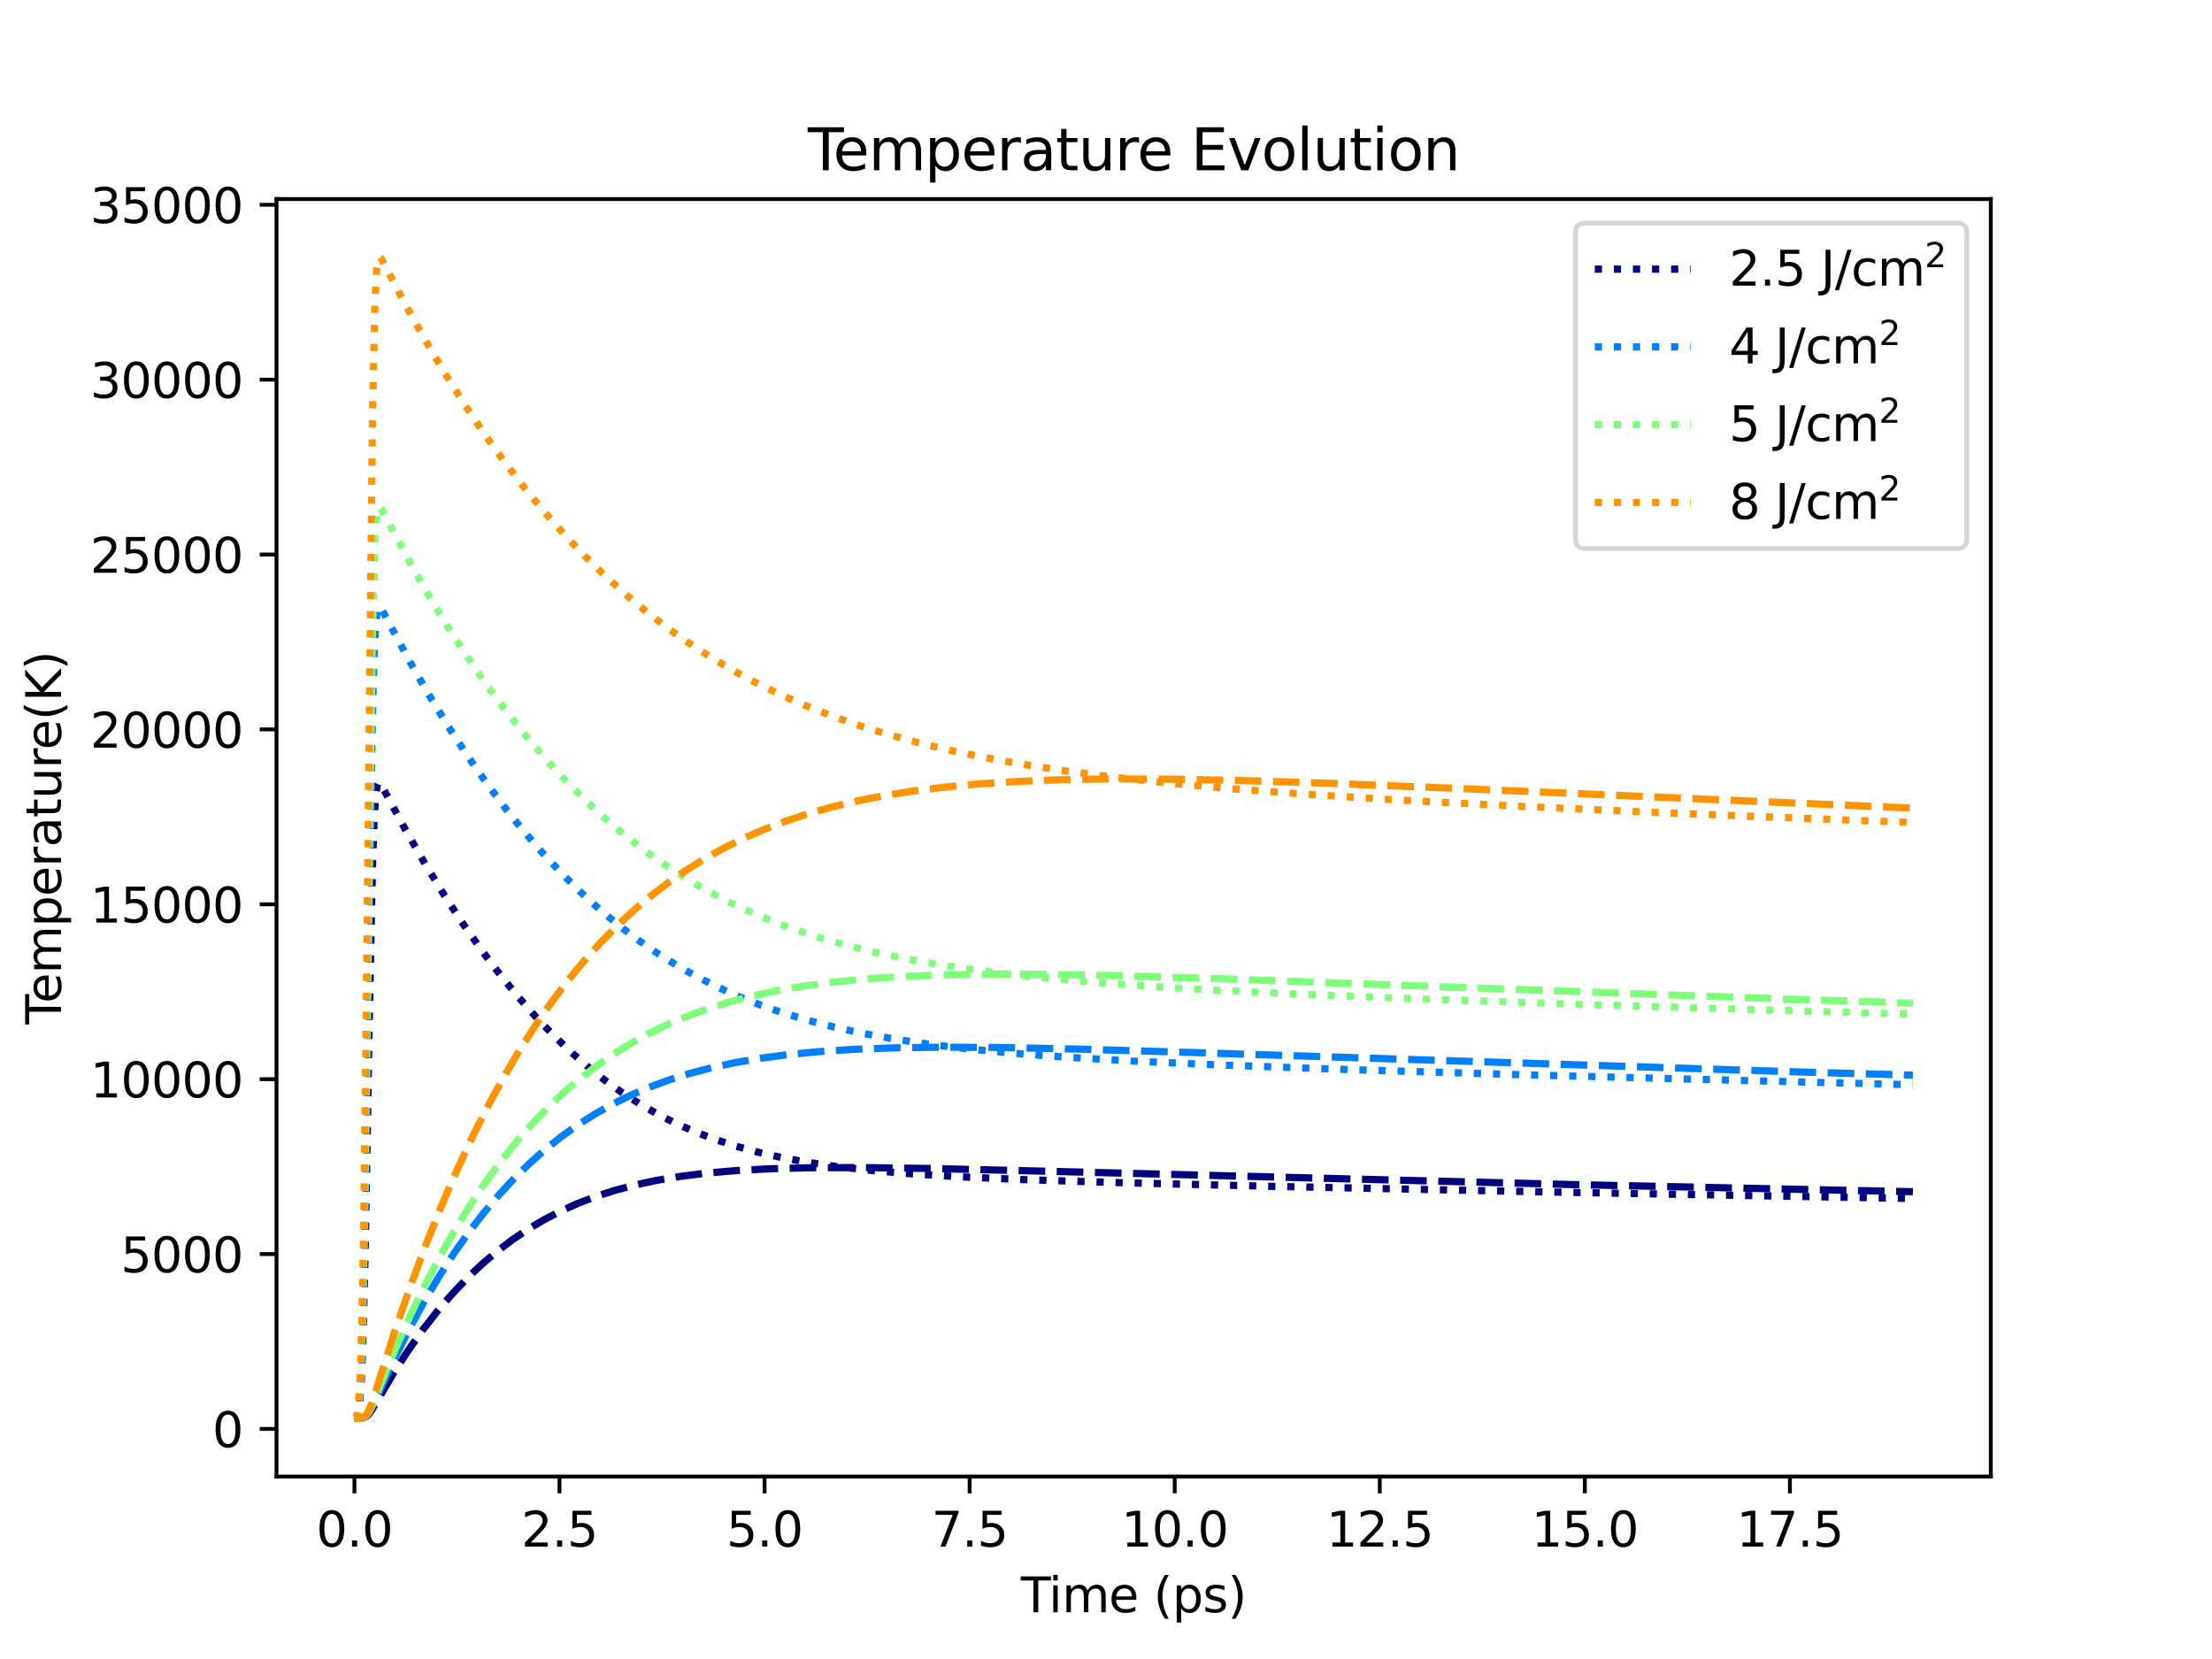 <?xml version="1.0" encoding="utf-8" standalone="no"?>
<!DOCTYPE svg PUBLIC "-//W3C//DTD SVG 1.1//EN"
  "http://www.w3.org/Graphics/SVG/1.1/DTD/svg11.dtd">
<svg xmlns:xlink="http://www.w3.org/1999/xlink" width="460.8pt" height="345.6pt" viewBox="0 0 460.8 345.6" xmlns="http://www.w3.org/2000/svg" version="1.1">
 <defs>
  <style type="text/css">*{stroke-linejoin: round; stroke-linecap: butt}</style>
 </defs>
 <g id="figure_1">
  <g id="patch_1">
   <path d="M 0 345.6 
L 460.8 345.6 
L 460.8 0 
L 0 0 
z
" style="fill: #ffffff"/>
  </g>
  <g id="axes_1">
   <g id="patch_2">
    <path d="M 57.6 307.584 
L 414.72 307.584 
L 414.72 41.472 
L 57.6 41.472 
z
" style="fill: #ffffff"/>
   </g>
   <g id="matplotlib.axis_1">
    <g id="xtick_1">
     <g id="line2d_1">
      <defs>
       <path id="ma8aa48e57b" d="M 0 0 
L 0 3.5 
" style="stroke: #000000; stroke-width: 0.8"/>
      </defs>
      <g>
       <use xlink:href="#ma8aa48e57b" x="73.833" y="307.584" style="stroke: #000000; stroke-width: 0.8"/>
      </g>
     </g>
     <g id="text_1">
      <!-- 0.0 -->
      <g transform="translate(65.881 322.182) scale(0.1 -0.1)">
       <defs>
        <path id="DejaVuSans-30" d="M 2034 4250 
Q 1547 4250 1301 3770 
Q 1056 3291 1056 2328 
Q 1056 1369 1301 889 
Q 1547 409 2034 409 
Q 2525 409 2770 889 
Q 3016 1369 3016 2328 
Q 3016 3291 2770 3770 
Q 2525 4250 2034 4250 
z
M 2034 4750 
Q 2819 4750 3233 4129 
Q 3647 3509 3647 2328 
Q 3647 1150 3233 529 
Q 2819 -91 2034 -91 
Q 1250 -91 836 529 
Q 422 1150 422 2328 
Q 422 3509 836 4129 
Q 1250 4750 2034 4750 
z
" transform="scale(0.016)"/>
        <path id="DejaVuSans-2e" d="M 684 794 
L 1344 794 
L 1344 0 
L 684 0 
L 684 794 
z
" transform="scale(0.016)"/>
       </defs>
       <use xlink:href="#DejaVuSans-30"/>
       <use xlink:href="#DejaVuSans-2e" x="63.623"/>
       <use xlink:href="#DejaVuSans-30" x="95.41"/>
      </g>
     </g>
    </g>
    <g id="xtick_2">
     <g id="line2d_2">
      <g>
       <use xlink:href="#ma8aa48e57b" x="116.553" y="307.584" style="stroke: #000000; stroke-width: 0.8"/>
      </g>
     </g>
     <g id="text_2">
      <!-- 2.5 -->
      <g transform="translate(108.601 322.182) scale(0.1 -0.1)">
       <defs>
        <path id="DejaVuSans-32" d="M 1228 531 
L 3431 531 
L 3431 0 
L 469 0 
L 469 531 
Q 828 903 1448 1529 
Q 2069 2156 2228 2338 
Q 2531 2678 2651 2914 
Q 2772 3150 2772 3378 
Q 2772 3750 2511 3984 
Q 2250 4219 1831 4219 
Q 1534 4219 1204 4116 
Q 875 4013 500 3803 
L 500 4441 
Q 881 4594 1212 4672 
Q 1544 4750 1819 4750 
Q 2544 4750 2975 4387 
Q 3406 4025 3406 3419 
Q 3406 3131 3298 2873 
Q 3191 2616 2906 2266 
Q 2828 2175 2409 1742 
Q 1991 1309 1228 531 
z
" transform="scale(0.016)"/>
        <path id="DejaVuSans-35" d="M 691 4666 
L 3169 4666 
L 3169 4134 
L 1269 4134 
L 1269 2991 
Q 1406 3038 1543 3061 
Q 1681 3084 1819 3084 
Q 2600 3084 3056 2656 
Q 3513 2228 3513 1497 
Q 3513 744 3044 326 
Q 2575 -91 1722 -91 
Q 1428 -91 1123 -41 
Q 819 9 494 109 
L 494 744 
Q 775 591 1075 516 
Q 1375 441 1709 441 
Q 2250 441 2565 725 
Q 2881 1009 2881 1497 
Q 2881 1984 2565 2268 
Q 2250 2553 1709 2553 
Q 1456 2553 1204 2497 
Q 953 2441 691 2322 
L 691 4666 
z
" transform="scale(0.016)"/>
       </defs>
       <use xlink:href="#DejaVuSans-32"/>
       <use xlink:href="#DejaVuSans-2e" x="63.623"/>
       <use xlink:href="#DejaVuSans-35" x="95.41"/>
      </g>
     </g>
    </g>
    <g id="xtick_3">
     <g id="line2d_3">
      <g>
       <use xlink:href="#ma8aa48e57b" x="159.273" y="307.584" style="stroke: #000000; stroke-width: 0.8"/>
      </g>
     </g>
     <g id="text_3">
      <!-- 5.0 -->
      <g transform="translate(151.321 322.182) scale(0.1 -0.1)">
       <use xlink:href="#DejaVuSans-35"/>
       <use xlink:href="#DejaVuSans-2e" x="63.623"/>
       <use xlink:href="#DejaVuSans-30" x="95.41"/>
      </g>
     </g>
    </g>
    <g id="xtick_4">
     <g id="line2d_4">
      <g>
       <use xlink:href="#ma8aa48e57b" x="201.993" y="307.584" style="stroke: #000000; stroke-width: 0.8"/>
      </g>
     </g>
     <g id="text_4">
      <!-- 7.5 -->
      <g transform="translate(194.041 322.182) scale(0.1 -0.1)">
       <defs>
        <path id="DejaVuSans-37" d="M 525 4666 
L 3525 4666 
L 3525 4397 
L 1831 0 
L 1172 0 
L 2766 4134 
L 525 4134 
L 525 4666 
z
" transform="scale(0.016)"/>
       </defs>
       <use xlink:href="#DejaVuSans-37"/>
       <use xlink:href="#DejaVuSans-2e" x="63.623"/>
       <use xlink:href="#DejaVuSans-35" x="95.41"/>
      </g>
     </g>
    </g>
    <g id="xtick_5">
     <g id="line2d_5">
      <g>
       <use xlink:href="#ma8aa48e57b" x="244.713" y="307.584" style="stroke: #000000; stroke-width: 0.8"/>
      </g>
     </g>
     <g id="text_5">
      <!-- 10.0 -->
      <g transform="translate(233.58 322.182) scale(0.1 -0.1)">
       <defs>
        <path id="DejaVuSans-31" d="M 794 531 
L 1825 531 
L 1825 4091 
L 703 3866 
L 703 4441 
L 1819 4666 
L 2450 4666 
L 2450 531 
L 3481 531 
L 3481 0 
L 794 0 
L 794 531 
z
" transform="scale(0.016)"/>
       </defs>
       <use xlink:href="#DejaVuSans-31"/>
       <use xlink:href="#DejaVuSans-30" x="63.623"/>
       <use xlink:href="#DejaVuSans-2e" x="127.246"/>
       <use xlink:href="#DejaVuSans-30" x="159.033"/>
      </g>
     </g>
    </g>
    <g id="xtick_6">
     <g id="line2d_6">
      <g>
       <use xlink:href="#ma8aa48e57b" x="287.432" y="307.584" style="stroke: #000000; stroke-width: 0.8"/>
      </g>
     </g>
     <g id="text_6">
      <!-- 12.5 -->
      <g transform="translate(276.3 322.182) scale(0.1 -0.1)">
       <use xlink:href="#DejaVuSans-31"/>
       <use xlink:href="#DejaVuSans-32" x="63.623"/>
       <use xlink:href="#DejaVuSans-2e" x="127.246"/>
       <use xlink:href="#DejaVuSans-35" x="159.033"/>
      </g>
     </g>
    </g>
    <g id="xtick_7">
     <g id="line2d_7">
      <g>
       <use xlink:href="#ma8aa48e57b" x="330.152" y="307.584" style="stroke: #000000; stroke-width: 0.8"/>
      </g>
     </g>
     <g id="text_7">
      <!-- 15.0 -->
      <g transform="translate(319.02 322.182) scale(0.1 -0.1)">
       <use xlink:href="#DejaVuSans-31"/>
       <use xlink:href="#DejaVuSans-35" x="63.623"/>
       <use xlink:href="#DejaVuSans-2e" x="127.246"/>
       <use xlink:href="#DejaVuSans-30" x="159.033"/>
      </g>
     </g>
    </g>
    <g id="xtick_8">
     <g id="line2d_8">
      <g>
       <use xlink:href="#ma8aa48e57b" x="372.872" y="307.584" style="stroke: #000000; stroke-width: 0.8"/>
      </g>
     </g>
     <g id="text_8">
      <!-- 17.5 -->
      <g transform="translate(361.74 322.182) scale(0.1 -0.1)">
       <use xlink:href="#DejaVuSans-31"/>
       <use xlink:href="#DejaVuSans-37" x="63.623"/>
       <use xlink:href="#DejaVuSans-2e" x="127.246"/>
       <use xlink:href="#DejaVuSans-35" x="159.033"/>
      </g>
     </g>
    </g>
    <g id="text_9">
     <!-- Time (ps) -->
     <g transform="translate(212.657 335.861) scale(0.1 -0.1)">
      <defs>
       <path id="DejaVuSans-54" d="M -19 4666 
L 3928 4666 
L 3928 4134 
L 2272 4134 
L 2272 0 
L 1638 0 
L 1638 4134 
L -19 4134 
L -19 4666 
z
" transform="scale(0.016)"/>
       <path id="DejaVuSans-69" d="M 603 3500 
L 1178 3500 
L 1178 0 
L 603 0 
L 603 3500 
z
M 603 4863 
L 1178 4863 
L 1178 4134 
L 603 4134 
L 603 4863 
z
" transform="scale(0.016)"/>
       <path id="DejaVuSans-6d" d="M 3328 2828 
Q 3544 3216 3844 3400 
Q 4144 3584 4550 3584 
Q 5097 3584 5394 3201 
Q 5691 2819 5691 2113 
L 5691 0 
L 5113 0 
L 5113 2094 
Q 5113 2597 4934 2840 
Q 4756 3084 4391 3084 
Q 3944 3084 3684 2787 
Q 3425 2491 3425 1978 
L 3425 0 
L 2847 0 
L 2847 2094 
Q 2847 2600 2669 2842 
Q 2491 3084 2119 3084 
Q 1678 3084 1418 2786 
Q 1159 2488 1159 1978 
L 1159 0 
L 581 0 
L 581 3500 
L 1159 3500 
L 1159 2956 
Q 1356 3278 1631 3431 
Q 1906 3584 2284 3584 
Q 2666 3584 2933 3390 
Q 3200 3197 3328 2828 
z
" transform="scale(0.016)"/>
       <path id="DejaVuSans-65" d="M 3597 1894 
L 3597 1613 
L 953 1613 
Q 991 1019 1311 708 
Q 1631 397 2203 397 
Q 2534 397 2845 478 
Q 3156 559 3463 722 
L 3463 178 
Q 3153 47 2828 -22 
Q 2503 -91 2169 -91 
Q 1331 -91 842 396 
Q 353 884 353 1716 
Q 353 2575 817 3079 
Q 1281 3584 2069 3584 
Q 2775 3584 3186 3129 
Q 3597 2675 3597 1894 
z
M 3022 2063 
Q 3016 2534 2758 2815 
Q 2500 3097 2075 3097 
Q 1594 3097 1305 2825 
Q 1016 2553 972 2059 
L 3022 2063 
z
" transform="scale(0.016)"/>
       <path id="DejaVuSans-20" transform="scale(0.016)"/>
       <path id="DejaVuSans-28" d="M 1984 4856 
Q 1566 4138 1362 3434 
Q 1159 2731 1159 2009 
Q 1159 1288 1364 580 
Q 1569 -128 1984 -844 
L 1484 -844 
Q 1016 -109 783 600 
Q 550 1309 550 2009 
Q 550 2706 781 3412 
Q 1013 4119 1484 4856 
L 1984 4856 
z
" transform="scale(0.016)"/>
       <path id="DejaVuSans-70" d="M 1159 525 
L 1159 -1331 
L 581 -1331 
L 581 3500 
L 1159 3500 
L 1159 2969 
Q 1341 3281 1617 3432 
Q 1894 3584 2278 3584 
Q 2916 3584 3314 3078 
Q 3713 2572 3713 1747 
Q 3713 922 3314 415 
Q 2916 -91 2278 -91 
Q 1894 -91 1617 61 
Q 1341 213 1159 525 
z
M 3116 1747 
Q 3116 2381 2855 2742 
Q 2594 3103 2138 3103 
Q 1681 3103 1420 2742 
Q 1159 2381 1159 1747 
Q 1159 1113 1420 752 
Q 1681 391 2138 391 
Q 2594 391 2855 752 
Q 3116 1113 3116 1747 
z
" transform="scale(0.016)"/>
       <path id="DejaVuSans-73" d="M 2834 3397 
L 2834 2853 
Q 2591 2978 2328 3040 
Q 2066 3103 1784 3103 
Q 1356 3103 1142 2972 
Q 928 2841 928 2578 
Q 928 2378 1081 2264 
Q 1234 2150 1697 2047 
L 1894 2003 
Q 2506 1872 2764 1633 
Q 3022 1394 3022 966 
Q 3022 478 2636 193 
Q 2250 -91 1575 -91 
Q 1294 -91 989 -36 
Q 684 19 347 128 
L 347 722 
Q 666 556 975 473 
Q 1284 391 1588 391 
Q 1994 391 2212 530 
Q 2431 669 2431 922 
Q 2431 1156 2273 1281 
Q 2116 1406 1581 1522 
L 1381 1569 
Q 847 1681 609 1914 
Q 372 2147 372 2553 
Q 372 3047 722 3315 
Q 1072 3584 1716 3584 
Q 2034 3584 2315 3537 
Q 2597 3491 2834 3397 
z
" transform="scale(0.016)"/>
       <path id="DejaVuSans-29" d="M 513 4856 
L 1013 4856 
Q 1481 4119 1714 3412 
Q 1947 2706 1947 2009 
Q 1947 1309 1714 600 
Q 1481 -109 1013 -844 
L 513 -844 
Q 928 -128 1133 580 
Q 1338 1288 1338 2009 
Q 1338 2731 1133 3434 
Q 928 4138 513 4856 
z
" transform="scale(0.016)"/>
      </defs>
      <use xlink:href="#DejaVuSans-54"/>
      <use xlink:href="#DejaVuSans-69" x="57.959"/>
      <use xlink:href="#DejaVuSans-6d" x="85.742"/>
      <use xlink:href="#DejaVuSans-65" x="183.154"/>
      <use xlink:href="#DejaVuSans-20" x="244.678"/>
      <use xlink:href="#DejaVuSans-28" x="276.465"/>
      <use xlink:href="#DejaVuSans-70" x="315.479"/>
      <use xlink:href="#DejaVuSans-73" x="378.955"/>
      <use xlink:href="#DejaVuSans-29" x="431.055"/>
     </g>
    </g>
   </g>
   <g id="matplotlib.axis_2">
    <g id="ytick_1">
     <g id="line2d_9">
      <defs>
       <path id="m7bb62875fa" d="M 0 0 
L -3.5 0 
" style="stroke: #000000; stroke-width: 0.8"/>
      </defs>
      <g>
       <use xlink:href="#m7bb62875fa" x="57.6" y="297.674" style="stroke: #000000; stroke-width: 0.8"/>
      </g>
     </g>
     <g id="text_10">
      <!-- 0 -->
      <g transform="translate(44.237 301.473) scale(0.1 -0.1)">
       <use xlink:href="#DejaVuSans-30"/>
      </g>
     </g>
    </g>
    <g id="ytick_2">
     <g id="line2d_10">
      <g>
       <use xlink:href="#m7bb62875fa" x="57.6" y="261.243" style="stroke: #000000; stroke-width: 0.8"/>
      </g>
     </g>
     <g id="text_11">
      <!-- 5000 -->
      <g transform="translate(25.15 265.042) scale(0.1 -0.1)">
       <use xlink:href="#DejaVuSans-35"/>
       <use xlink:href="#DejaVuSans-30" x="63.623"/>
       <use xlink:href="#DejaVuSans-30" x="127.246"/>
       <use xlink:href="#DejaVuSans-30" x="190.869"/>
      </g>
     </g>
    </g>
    <g id="ytick_3">
     <g id="line2d_11">
      <g>
       <use xlink:href="#m7bb62875fa" x="57.6" y="224.812" style="stroke: #000000; stroke-width: 0.8"/>
      </g>
     </g>
     <g id="text_12">
      <!-- 10000 -->
      <g transform="translate(18.788 228.612) scale(0.1 -0.1)">
       <use xlink:href="#DejaVuSans-31"/>
       <use xlink:href="#DejaVuSans-30" x="63.623"/>
       <use xlink:href="#DejaVuSans-30" x="127.246"/>
       <use xlink:href="#DejaVuSans-30" x="190.869"/>
       <use xlink:href="#DejaVuSans-30" x="254.492"/>
      </g>
     </g>
    </g>
    <g id="ytick_4">
     <g id="line2d_12">
      <g>
       <use xlink:href="#m7bb62875fa" x="57.6" y="188.382" style="stroke: #000000; stroke-width: 0.8"/>
      </g>
     </g>
     <g id="text_13">
      <!-- 15000 -->
      <g transform="translate(18.788 192.181) scale(0.1 -0.1)">
       <use xlink:href="#DejaVuSans-31"/>
       <use xlink:href="#DejaVuSans-35" x="63.623"/>
       <use xlink:href="#DejaVuSans-30" x="127.246"/>
       <use xlink:href="#DejaVuSans-30" x="190.869"/>
       <use xlink:href="#DejaVuSans-30" x="254.492"/>
      </g>
     </g>
    </g>
    <g id="ytick_5">
     <g id="line2d_13">
      <g>
       <use xlink:href="#m7bb62875fa" x="57.6" y="151.951" style="stroke: #000000; stroke-width: 0.8"/>
      </g>
     </g>
     <g id="text_14">
      <!-- 20000 -->
      <g transform="translate(18.788 155.75) scale(0.1 -0.1)">
       <use xlink:href="#DejaVuSans-32"/>
       <use xlink:href="#DejaVuSans-30" x="63.623"/>
       <use xlink:href="#DejaVuSans-30" x="127.246"/>
       <use xlink:href="#DejaVuSans-30" x="190.869"/>
       <use xlink:href="#DejaVuSans-30" x="254.492"/>
      </g>
     </g>
    </g>
    <g id="ytick_6">
     <g id="line2d_14">
      <g>
       <use xlink:href="#m7bb62875fa" x="57.6" y="115.52" style="stroke: #000000; stroke-width: 0.8"/>
      </g>
     </g>
     <g id="text_15">
      <!-- 25000 -->
      <g transform="translate(18.788 119.32) scale(0.1 -0.1)">
       <use xlink:href="#DejaVuSans-32"/>
       <use xlink:href="#DejaVuSans-35" x="63.623"/>
       <use xlink:href="#DejaVuSans-30" x="127.246"/>
       <use xlink:href="#DejaVuSans-30" x="190.869"/>
       <use xlink:href="#DejaVuSans-30" x="254.492"/>
      </g>
     </g>
    </g>
    <g id="ytick_7">
     <g id="line2d_15">
      <g>
       <use xlink:href="#m7bb62875fa" x="57.6" y="79.09" style="stroke: #000000; stroke-width: 0.8"/>
      </g>
     </g>
     <g id="text_16">
      <!-- 30000 -->
      <g transform="translate(18.788 82.889) scale(0.1 -0.1)">
       <defs>
        <path id="DejaVuSans-33" d="M 2597 2516 
Q 3050 2419 3304 2112 
Q 3559 1806 3559 1356 
Q 3559 666 3084 287 
Q 2609 -91 1734 -91 
Q 1441 -91 1130 -33 
Q 819 25 488 141 
L 488 750 
Q 750 597 1062 519 
Q 1375 441 1716 441 
Q 2309 441 2620 675 
Q 2931 909 2931 1356 
Q 2931 1769 2642 2001 
Q 2353 2234 1838 2234 
L 1294 2234 
L 1294 2753 
L 1863 2753 
Q 2328 2753 2575 2939 
Q 2822 3125 2822 3475 
Q 2822 3834 2567 4026 
Q 2313 4219 1838 4219 
Q 1578 4219 1281 4162 
Q 984 4106 628 3988 
L 628 4550 
Q 988 4650 1302 4700 
Q 1616 4750 1894 4750 
Q 2613 4750 3031 4423 
Q 3450 4097 3450 3541 
Q 3450 3153 3228 2886 
Q 3006 2619 2597 2516 
z
" transform="scale(0.016)"/>
       </defs>
       <use xlink:href="#DejaVuSans-33"/>
       <use xlink:href="#DejaVuSans-30" x="63.623"/>
       <use xlink:href="#DejaVuSans-30" x="127.246"/>
       <use xlink:href="#DejaVuSans-30" x="190.869"/>
       <use xlink:href="#DejaVuSans-30" x="254.492"/>
      </g>
     </g>
    </g>
    <g id="ytick_8">
     <g id="line2d_16">
      <g>
       <use xlink:href="#m7bb62875fa" x="57.6" y="42.659" style="stroke: #000000; stroke-width: 0.8"/>
      </g>
     </g>
     <g id="text_17">
      <!-- 35000 -->
      <g transform="translate(18.788 46.458) scale(0.1 -0.1)">
       <use xlink:href="#DejaVuSans-33"/>
       <use xlink:href="#DejaVuSans-35" x="63.623"/>
       <use xlink:href="#DejaVuSans-30" x="127.246"/>
       <use xlink:href="#DejaVuSans-30" x="190.869"/>
       <use xlink:href="#DejaVuSans-30" x="254.492"/>
      </g>
     </g>
    </g>
    <g id="text_18">
     <!-- Temperature(K) -->
     <g transform="translate(12.708 213.378) rotate(-90) scale(0.1 -0.1)">
      <defs>
       <path id="DejaVuSans-72" d="M 2631 2963 
Q 2534 3019 2420 3045 
Q 2306 3072 2169 3072 
Q 1681 3072 1420 2755 
Q 1159 2438 1159 1844 
L 1159 0 
L 581 0 
L 581 3500 
L 1159 3500 
L 1159 2956 
Q 1341 3275 1631 3429 
Q 1922 3584 2338 3584 
Q 2397 3584 2469 3576 
Q 2541 3569 2628 3553 
L 2631 2963 
z
" transform="scale(0.016)"/>
       <path id="DejaVuSans-61" d="M 2194 1759 
Q 1497 1759 1228 1600 
Q 959 1441 959 1056 
Q 959 750 1161 570 
Q 1363 391 1709 391 
Q 2188 391 2477 730 
Q 2766 1069 2766 1631 
L 2766 1759 
L 2194 1759 
z
M 3341 1997 
L 3341 0 
L 2766 0 
L 2766 531 
Q 2569 213 2275 61 
Q 1981 -91 1556 -91 
Q 1019 -91 701 211 
Q 384 513 384 1019 
Q 384 1609 779 1909 
Q 1175 2209 1959 2209 
L 2766 2209 
L 2766 2266 
Q 2766 2663 2505 2880 
Q 2244 3097 1772 3097 
Q 1472 3097 1187 3025 
Q 903 2953 641 2809 
L 641 3341 
Q 956 3463 1253 3523 
Q 1550 3584 1831 3584 
Q 2591 3584 2966 3190 
Q 3341 2797 3341 1997 
z
" transform="scale(0.016)"/>
       <path id="DejaVuSans-74" d="M 1172 4494 
L 1172 3500 
L 2356 3500 
L 2356 3053 
L 1172 3053 
L 1172 1153 
Q 1172 725 1289 603 
Q 1406 481 1766 481 
L 2356 481 
L 2356 0 
L 1766 0 
Q 1100 0 847 248 
Q 594 497 594 1153 
L 594 3053 
L 172 3053 
L 172 3500 
L 594 3500 
L 594 4494 
L 1172 4494 
z
" transform="scale(0.016)"/>
       <path id="DejaVuSans-75" d="M 544 1381 
L 544 3500 
L 1119 3500 
L 1119 1403 
Q 1119 906 1312 657 
Q 1506 409 1894 409 
Q 2359 409 2629 706 
Q 2900 1003 2900 1516 
L 2900 3500 
L 3475 3500 
L 3475 0 
L 2900 0 
L 2900 538 
Q 2691 219 2414 64 
Q 2138 -91 1772 -91 
Q 1169 -91 856 284 
Q 544 659 544 1381 
z
M 1991 3584 
L 1991 3584 
z
" transform="scale(0.016)"/>
       <path id="DejaVuSans-4b" d="M 628 4666 
L 1259 4666 
L 1259 2694 
L 3353 4666 
L 4166 4666 
L 1850 2491 
L 4331 0 
L 3500 0 
L 1259 2247 
L 1259 0 
L 628 0 
L 628 4666 
z
" transform="scale(0.016)"/>
      </defs>
      <use xlink:href="#DejaVuSans-54"/>
      <use xlink:href="#DejaVuSans-65" x="44.084"/>
      <use xlink:href="#DejaVuSans-6d" x="105.607"/>
      <use xlink:href="#DejaVuSans-70" x="203.02"/>
      <use xlink:href="#DejaVuSans-65" x="266.496"/>
      <use xlink:href="#DejaVuSans-72" x="328.02"/>
      <use xlink:href="#DejaVuSans-61" x="369.133"/>
      <use xlink:href="#DejaVuSans-74" x="430.412"/>
      <use xlink:href="#DejaVuSans-75" x="469.621"/>
      <use xlink:href="#DejaVuSans-72" x="533"/>
      <use xlink:href="#DejaVuSans-65" x="571.863"/>
      <use xlink:href="#DejaVuSans-28" x="633.387"/>
      <use xlink:href="#DejaVuSans-4b" x="672.4"/>
      <use xlink:href="#DejaVuSans-29" x="737.977"/>
     </g>
    </g>
   </g>
   <g id="line2d_17">
    <path d="M 73.833 295.482 
L 74.175 295.406 
L 74.346 295.247 
L 74.517 294.882 
L 74.859 292.986 
L 75.201 288.771 
L 75.543 281.161 
L 76.056 261.682 
L 76.912 213.281 
L 77.596 180.252 
L 77.938 170.679 
L 78.28 165.512 
L 78.622 163.416 
L 78.793 163.073 
L 78.964 163.008 
L 79.306 163.334 
L 80.162 164.877 
L 84.438 172.814 
L 88.543 179.957 
L 92.477 186.373 
L 96.411 192.377 
L 100.346 197.976 
L 104.109 202.958 
L 107.872 207.58 
L 111.635 211.849 
L 115.227 215.6 
L 118.819 219.042 
L 122.411 222.184 
L 126.003 225.037 
L 129.595 227.612 
L 133.187 229.923 
L 136.95 232.079 
L 140.714 233.982 
L 144.648 235.722 
L 148.753 237.292 
L 153.029 238.689 
L 157.648 239.961 
L 162.608 241.092 
L 168.082 242.104 
L 174.24 243.007 
L 181.253 243.801 
L 189.463 244.5 
L 199.555 245.128 
L 212.897 245.723 
L 232.226 246.342 
L 264.897 247.138 
L 326.133 248.381 
L 398.487 249.668 
L 398.487 249.668 
" clip-path="url(#pad4282a655)" style="fill: none; stroke-dasharray: 1.5,2.475; stroke-dashoffset: 0; stroke: #000080; stroke-width: 1.5"/>
   </g>
   <g id="line2d_18">
    <path d="M 73.833 295.488 
L 75.543 295.394 
L 76.227 295.109 
L 76.741 294.675 
L 77.425 293.784 
L 78.793 291.45 
L 81.872 286.222 
L 84.951 281.447 
L 88.03 277.097 
L 91.109 273.144 
L 94.188 269.561 
L 97.267 266.323 
L 100.346 263.403 
L 103.425 260.78 
L 106.674 258.308 
L 109.924 256.116 
L 113.345 254.084 
L 116.766 252.31 
L 120.359 250.698 
L 124.122 249.256 
L 128.056 247.986 
L 132.332 246.848 
L 136.779 245.894 
L 141.74 245.064 
L 147.214 244.383 
L 153.371 243.852 
L 160.384 243.477 
L 168.766 243.261 
L 179.2 243.223 
L 193.568 243.41 
L 217.344 243.971 
L 327.672 246.771 
L 397.119 248.228 
L 398.487 248.255 
L 398.487 248.255 
" clip-path="url(#pad4282a655)" style="fill: none; stroke-dasharray: 5.55,2.4; stroke-dashoffset: 0; stroke: #000080; stroke-width: 1.5"/>
   </g>
   <g id="line2d_19">
    <path d="M 73.833 295.478 
L 74.175 295.359 
L 74.346 295.115 
L 74.517 294.577 
L 74.859 292.03 
L 75.201 286.592 
L 75.543 276.87 
L 76.056 252.104 
L 76.912 190.679 
L 77.596 148.7 
L 77.938 136.468 
L 78.28 129.794 
L 78.622 126.99 
L 78.964 126.315 
L 79.135 126.373 
L 79.477 126.825 
L 81.017 129.752 
L 85.122 137.383 
L 89.227 144.545 
L 93.333 151.257 
L 97.438 157.536 
L 101.372 163.161 
L 105.306 168.413 
L 109.24 173.305 
L 113.174 177.848 
L 117.109 182.053 
L 121.043 185.933 
L 124.977 189.501 
L 128.911 192.772 
L 132.845 195.759 
L 136.95 198.592 
L 141.056 201.15 
L 145.161 203.454 
L 149.437 205.603 
L 153.885 207.589 
L 158.503 209.408 
L 163.292 211.058 
L 168.424 212.592 
L 173.897 213.994 
L 179.884 215.291 
L 186.384 216.466 
L 193.568 217.533 
L 201.608 218.501 
L 211.016 219.402 
L 222.134 220.236 
L 235.989 221.042 
L 254.12 221.859 
L 279.778 222.776 
L 319.804 223.964 
L 381.382 225.556 
L 398.487 225.967 
L 398.487 225.967 
" clip-path="url(#pad4282a655)" style="fill: none; stroke-dasharray: 1.5,2.475; stroke-dashoffset: 0; stroke: #0080ff; stroke-width: 1.5"/>
   </g>
   <g id="line2d_20">
    <path d="M 73.833 295.488 
L 75.372 295.407 
L 76.056 295.124 
L 76.57 294.658 
L 77.254 293.629 
L 78.28 291.489 
L 82.214 282.913 
L 85.293 276.779 
L 88.372 271.129 
L 91.451 265.931 
L 94.53 261.157 
L 97.609 256.779 
L 100.688 252.77 
L 103.767 249.106 
L 107.017 245.587 
L 110.267 242.398 
L 113.517 239.516 
L 116.938 236.787 
L 120.359 234.345 
L 123.951 232.064 
L 127.543 230.047 
L 131.306 228.19 
L 135.24 226.5 
L 139.345 224.983 
L 143.621 223.638 
L 148.24 222.423 
L 153.2 221.355 
L 158.503 220.445 
L 164.319 219.677 
L 170.819 219.052 
L 178.003 218.589 
L 186.384 218.28 
L 196.305 218.147 
L 208.45 218.215 
L 224.7 218.544 
L 250.015 219.305 
L 376.935 223.369 
L 398.487 223.973 
L 398.487 223.973 
" clip-path="url(#pad4282a655)" style="fill: none; stroke-dasharray: 5.55,2.4; stroke-dashoffset: 0; stroke: #0080ff; stroke-width: 1.5"/>
   </g>
   <g id="line2d_21">
    <path d="M 73.833 295.476 
L 74.175 295.327 
L 74.346 295.027 
L 74.517 294.383 
L 74.859 291.471 
L 75.201 285.342 
L 75.543 274.429 
L 76.056 246.684 
L 76.912 177.918 
L 77.596 130.893 
L 78.109 112.728 
L 78.451 107.627 
L 78.793 105.825 
L 78.964 105.607 
L 79.135 105.635 
L 79.477 106.066 
L 80.846 108.673 
L 84.951 116.372 
L 89.056 123.598 
L 93.161 130.376 
L 97.267 136.724 
L 101.372 142.661 
L 105.477 148.201 
L 109.582 153.359 
L 113.688 158.15 
L 117.793 162.589 
L 121.898 166.69 
L 126.003 170.47 
L 130.108 173.943 
L 134.214 177.126 
L 138.319 180.035 
L 142.595 182.793 
L 146.871 185.291 
L 151.319 187.633 
L 155.937 189.813 
L 160.727 191.825 
L 165.687 193.669 
L 170.99 195.399 
L 176.634 196.999 
L 182.621 198.46 
L 189.121 199.812 
L 196.134 201.042 
L 204.002 202.191 
L 212.897 203.256 
L 222.989 204.235 
L 234.963 205.167 
L 249.673 206.079 
L 268.489 207.01 
L 294.146 208.042 
L 331.948 209.322 
L 387.882 210.98 
L 398.487 211.274 
L 398.487 211.274 
" clip-path="url(#pad4282a655)" style="fill: none; stroke-dasharray: 1.5,2.475; stroke-dashoffset: 0; stroke: #7dff7a; stroke-width: 1.5"/>
   </g>
   <g id="line2d_22">
    <path d="M 73.833 295.488 
L 75.372 295.395 
L 75.885 295.19 
L 76.398 294.759 
L 76.912 294.039 
L 77.596 292.658 
L 79.306 288.407 
L 82.556 280.56 
L 85.635 273.691 
L 88.714 267.335 
L 91.793 261.462 
L 94.872 256.041 
L 97.951 251.043 
L 101.201 246.197 
L 104.451 241.761 
L 107.701 237.708 
L 110.951 234.009 
L 114.201 230.64 
L 117.451 227.577 
L 120.872 224.657 
L 124.293 222.025 
L 127.885 219.546 
L 131.477 217.333 
L 135.24 215.275 
L 139.174 213.381 
L 143.279 211.657 
L 147.556 210.106 
L 152.003 208.728 
L 156.792 207.479 
L 161.924 206.377 
L 167.398 205.431 
L 173.384 204.625 
L 180.055 203.96 
L 187.411 203.456 
L 195.792 203.111 
L 205.542 202.94 
L 217.344 202.965 
L 232.226 203.231 
L 253.094 203.845 
L 292.436 205.269 
L 366.501 207.923 
L 398.487 208.969 
L 398.487 208.969 
" clip-path="url(#pad4282a655)" style="fill: none; stroke-dasharray: 5.55,2.4; stroke-dashoffset: 0; stroke: #7dff7a; stroke-width: 1.5"/>
   </g>
   <g id="line2d_23">
    <path d="M 73.833 295.469 
L 74.004 295.416 
L 74.175 295.233 
L 74.346 294.775 
L 74.688 292.336 
L 75.03 286.743 
L 75.372 276.104 
L 75.714 258.538 
L 76.227 217.541 
L 77.596 86.193 
L 78.109 63.019 
L 78.451 56.416 
L 78.793 53.976 
L 78.964 53.616 
L 79.135 53.568 
L 79.477 53.943 
L 80.504 55.893 
L 84.609 63.727 
L 88.714 71.086 
L 92.819 77.998 
L 96.925 84.486 
L 101.03 90.57 
L 105.135 96.27 
L 109.24 101.602 
L 113.345 106.584 
L 117.622 111.419 
L 121.898 115.909 
L 126.174 120.072 
L 130.451 123.927 
L 134.727 127.489 
L 139.174 130.902 
L 143.621 134.038 
L 148.24 137.019 
L 152.858 139.74 
L 157.648 142.309 
L 162.608 144.719 
L 167.74 146.968 
L 173.213 149.119 
L 178.858 151.096 
L 184.845 152.956 
L 191.174 154.688 
L 198.016 156.325 
L 205.371 157.851 
L 213.41 159.287 
L 222.134 160.617 
L 231.884 161.876 
L 243.002 163.083 
L 255.831 164.246 
L 271.054 165.394 
L 289.528 166.555 
L 312.962 167.796 
L 344.093 169.21 
L 386.685 170.909 
L 398.487 171.349 
L 398.487 171.349 
" clip-path="url(#pad4282a655)" style="fill: none; stroke-dasharray: 1.5,2.475; stroke-dashoffset: 0; stroke: #ff9400; stroke-width: 1.5"/>
   </g>
   <g id="line2d_24">
    <path d="M 73.833 295.488 
L 75.201 295.41 
L 75.714 295.214 
L 76.227 294.773 
L 76.741 293.982 
L 77.425 292.363 
L 78.622 288.668 
L 82.214 277.448 
L 85.464 268.045 
L 88.714 259.312 
L 91.964 251.207 
L 95.214 243.692 
L 98.464 236.729 
L 101.714 230.282 
L 104.964 224.318 
L 108.214 218.807 
L 111.464 213.718 
L 114.714 209.023 
L 118.135 204.479 
L 121.556 200.313 
L 124.977 196.498 
L 128.398 193.009 
L 131.99 189.67 
L 135.582 186.638 
L 139.174 183.888 
L 142.937 181.286 
L 146.871 178.844 
L 150.806 176.662 
L 154.911 174.637 
L 159.187 172.774 
L 163.634 171.078 
L 168.424 169.496 
L 173.384 168.096 
L 178.687 166.834 
L 184.332 165.724 
L 190.318 164.772 
L 196.818 163.962 
L 204.002 163.295 
L 211.871 162.787 
L 220.765 162.44 
L 231.028 162.27 
L 243.002 162.301 
L 257.541 162.57 
L 276.357 163.154 
L 304.067 164.257 
L 398.487 168.345 
L 398.487 168.345 
" clip-path="url(#pad4282a655)" style="fill: none; stroke-dasharray: 5.55,2.4; stroke-dashoffset: 0; stroke: #ff9400; stroke-width: 1.5"/>
   </g>
   <g id="patch_3">
    <path d="M 57.6 307.584 
L 57.6 41.472 
" style="fill: none; stroke: #000000; stroke-width: 0.8; stroke-linejoin: miter; stroke-linecap: square"/>
   </g>
   <g id="patch_4">
    <path d="M 414.72 307.584 
L 414.72 41.472 
" style="fill: none; stroke: #000000; stroke-width: 0.8; stroke-linejoin: miter; stroke-linecap: square"/>
   </g>
   <g id="patch_5">
    <path d="M 57.6 307.584 
L 414.72 307.584 
" style="fill: none; stroke: #000000; stroke-width: 0.8; stroke-linejoin: miter; stroke-linecap: square"/>
   </g>
   <g id="patch_6">
    <path d="M 57.6 41.472 
L 414.72 41.472 
" style="fill: none; stroke: #000000; stroke-width: 0.8; stroke-linejoin: miter; stroke-linecap: square"/>
   </g>
   <g id="text_19">
    <!-- Temperature Evolution -->
    <g transform="translate(168.274 35.472) scale(0.12 -0.12)">
     <defs>
      <path id="DejaVuSans-45" d="M 628 4666 
L 3578 4666 
L 3578 4134 
L 1259 4134 
L 1259 2753 
L 3481 2753 
L 3481 2222 
L 1259 2222 
L 1259 531 
L 3634 531 
L 3634 0 
L 628 0 
L 628 4666 
z
" transform="scale(0.016)"/>
      <path id="DejaVuSans-76" d="M 191 3500 
L 800 3500 
L 1894 563 
L 2988 3500 
L 3597 3500 
L 2284 0 
L 1503 0 
L 191 3500 
z
" transform="scale(0.016)"/>
      <path id="DejaVuSans-6f" d="M 1959 3097 
Q 1497 3097 1228 2736 
Q 959 2375 959 1747 
Q 959 1119 1226 758 
Q 1494 397 1959 397 
Q 2419 397 2687 759 
Q 2956 1122 2956 1747 
Q 2956 2369 2687 2733 
Q 2419 3097 1959 3097 
z
M 1959 3584 
Q 2709 3584 3137 3096 
Q 3566 2609 3566 1747 
Q 3566 888 3137 398 
Q 2709 -91 1959 -91 
Q 1206 -91 779 398 
Q 353 888 353 1747 
Q 353 2609 779 3096 
Q 1206 3584 1959 3584 
z
" transform="scale(0.016)"/>
      <path id="DejaVuSans-6c" d="M 603 4863 
L 1178 4863 
L 1178 0 
L 603 0 
L 603 4863 
z
" transform="scale(0.016)"/>
      <path id="DejaVuSans-6e" d="M 3513 2113 
L 3513 0 
L 2938 0 
L 2938 2094 
Q 2938 2591 2744 2837 
Q 2550 3084 2163 3084 
Q 1697 3084 1428 2787 
Q 1159 2491 1159 1978 
L 1159 0 
L 581 0 
L 581 3500 
L 1159 3500 
L 1159 2956 
Q 1366 3272 1645 3428 
Q 1925 3584 2291 3584 
Q 2894 3584 3203 3211 
Q 3513 2838 3513 2113 
z
" transform="scale(0.016)"/>
     </defs>
     <use xlink:href="#DejaVuSans-54"/>
     <use xlink:href="#DejaVuSans-65" x="44.084"/>
     <use xlink:href="#DejaVuSans-6d" x="105.607"/>
     <use xlink:href="#DejaVuSans-70" x="203.02"/>
     <use xlink:href="#DejaVuSans-65" x="266.496"/>
     <use xlink:href="#DejaVuSans-72" x="328.02"/>
     <use xlink:href="#DejaVuSans-61" x="369.133"/>
     <use xlink:href="#DejaVuSans-74" x="430.412"/>
     <use xlink:href="#DejaVuSans-75" x="469.621"/>
     <use xlink:href="#DejaVuSans-72" x="533"/>
     <use xlink:href="#DejaVuSans-65" x="571.863"/>
     <use xlink:href="#DejaVuSans-20" x="633.387"/>
     <use xlink:href="#DejaVuSans-45" x="665.174"/>
     <use xlink:href="#DejaVuSans-76" x="728.357"/>
     <use xlink:href="#DejaVuSans-6f" x="787.537"/>
     <use xlink:href="#DejaVuSans-6c" x="848.719"/>
     <use xlink:href="#DejaVuSans-75" x="876.502"/>
     <use xlink:href="#DejaVuSans-74" x="939.881"/>
     <use xlink:href="#DejaVuSans-69" x="979.09"/>
     <use xlink:href="#DejaVuSans-6f" x="1006.873"/>
     <use xlink:href="#DejaVuSans-6e" x="1068.055"/>
    </g>
   </g>
   <g id="legend_1">
    <g id="patch_7">
     <path d="M 330.22 114.272 
L 407.72 114.272 
Q 409.72 114.272 409.72 112.272 
L 409.72 48.472 
Q 409.72 46.472 407.72 46.472 
L 330.22 46.472 
Q 328.22 46.472 328.22 48.472 
L 328.22 112.272 
Q 328.22 114.272 330.22 114.272 
z
" style="fill: #ffffff; opacity: 0.8; stroke: #cccccc; stroke-linejoin: miter"/>
    </g>
    <g id="line2d_25">
     <path d="M 332.22 56.072 
L 342.22 56.072 
L 352.22 56.072 
" style="fill: none; stroke-dasharray: 1.5,2.475; stroke-dashoffset: 0; stroke: #000080; stroke-width: 1.5"/>
    </g>
    <g id="text_20">
     <!-- 2.5 J/cm$^2$ -->
     <g transform="translate(360.22 59.572) scale(0.1 -0.1)">
      <defs>
       <path id="DejaVuSans-4a" d="M 628 4666 
L 1259 4666 
L 1259 325 
Q 1259 -519 939 -900 
Q 619 -1281 -91 -1281 
L -331 -1281 
L -331 -750 
L -134 -750 
Q 284 -750 456 -515 
Q 628 -281 628 325 
L 628 4666 
z
" transform="scale(0.016)"/>
       <path id="DejaVuSans-2f" d="M 1625 4666 
L 2156 4666 
L 531 -594 
L 0 -594 
L 1625 4666 
z
" transform="scale(0.016)"/>
       <path id="DejaVuSans-63" d="M 3122 3366 
L 3122 2828 
Q 2878 2963 2633 3030 
Q 2388 3097 2138 3097 
Q 1578 3097 1268 2742 
Q 959 2388 959 1747 
Q 959 1106 1268 751 
Q 1578 397 2138 397 
Q 2388 397 2633 464 
Q 2878 531 3122 666 
L 3122 134 
Q 2881 22 2623 -34 
Q 2366 -91 2075 -91 
Q 1284 -91 818 406 
Q 353 903 353 1747 
Q 353 2603 823 3093 
Q 1294 3584 2113 3584 
Q 2378 3584 2631 3529 
Q 2884 3475 3122 3366 
z
" transform="scale(0.016)"/>
      </defs>
      <use xlink:href="#DejaVuSans-32" transform="translate(0 0.766)"/>
      <use xlink:href="#DejaVuSans-2e" transform="translate(63.623 0.766)"/>
      <use xlink:href="#DejaVuSans-35" transform="translate(95.41 0.766)"/>
      <use xlink:href="#DejaVuSans-20" transform="translate(159.033 0.766)"/>
      <use xlink:href="#DejaVuSans-4a" transform="translate(190.82 0.766)"/>
      <use xlink:href="#DejaVuSans-2f" transform="translate(220.312 0.766)"/>
      <use xlink:href="#DejaVuSans-63" transform="translate(254.004 0.766)"/>
      <use xlink:href="#DejaVuSans-6d" transform="translate(308.984 0.766)"/>
      <use xlink:href="#DejaVuSans-32" transform="translate(407.354 39.047) scale(0.7)"/>
     </g>
    </g>
    <g id="line2d_26">
     <path d="M 332.22 72.272 
L 342.22 72.272 
L 352.22 72.272 
" style="fill: none; stroke-dasharray: 1.5,2.475; stroke-dashoffset: 0; stroke: #0080ff; stroke-width: 1.5"/>
    </g>
    <g id="text_21">
     <!-- 4 J/cm$^2$ -->
     <g transform="translate(360.22 75.772) scale(0.1 -0.1)">
      <defs>
       <path id="DejaVuSans-34" d="M 2419 4116 
L 825 1625 
L 2419 1625 
L 2419 4116 
z
M 2253 4666 
L 3047 4666 
L 3047 1625 
L 3713 1625 
L 3713 1100 
L 3047 1100 
L 3047 0 
L 2419 0 
L 2419 1100 
L 313 1100 
L 313 1709 
L 2253 4666 
z
" transform="scale(0.016)"/>
      </defs>
      <use xlink:href="#DejaVuSans-34" transform="translate(0 0.766)"/>
      <use xlink:href="#DejaVuSans-20" transform="translate(63.623 0.766)"/>
      <use xlink:href="#DejaVuSans-4a" transform="translate(95.41 0.766)"/>
      <use xlink:href="#DejaVuSans-2f" transform="translate(124.902 0.766)"/>
      <use xlink:href="#DejaVuSans-63" transform="translate(158.594 0.766)"/>
      <use xlink:href="#DejaVuSans-6d" transform="translate(213.574 0.766)"/>
      <use xlink:href="#DejaVuSans-32" transform="translate(311.943 39.047) scale(0.7)"/>
     </g>
    </g>
    <g id="line2d_27">
     <path d="M 332.22 88.472 
L 342.22 88.472 
L 352.22 88.472 
" style="fill: none; stroke-dasharray: 1.5,2.475; stroke-dashoffset: 0; stroke: #7dff7a; stroke-width: 1.5"/>
    </g>
    <g id="text_22">
     <!-- 5 J/cm$^2$ -->
     <g transform="translate(360.22 91.972) scale(0.1 -0.1)">
      <use xlink:href="#DejaVuSans-35" transform="translate(0 0.766)"/>
      <use xlink:href="#DejaVuSans-20" transform="translate(63.623 0.766)"/>
      <use xlink:href="#DejaVuSans-4a" transform="translate(95.41 0.766)"/>
      <use xlink:href="#DejaVuSans-2f" transform="translate(124.902 0.766)"/>
      <use xlink:href="#DejaVuSans-63" transform="translate(158.594 0.766)"/>
      <use xlink:href="#DejaVuSans-6d" transform="translate(213.574 0.766)"/>
      <use xlink:href="#DejaVuSans-32" transform="translate(311.943 39.047) scale(0.7)"/>
     </g>
    </g>
    <g id="line2d_28">
     <path d="M 332.22 104.672 
L 342.22 104.672 
L 352.22 104.672 
" style="fill: none; stroke-dasharray: 1.5,2.475; stroke-dashoffset: 0; stroke: #ff9400; stroke-width: 1.5"/>
    </g>
    <g id="text_23">
     <!-- 8 J/cm$^2$ -->
     <g transform="translate(360.22 108.172) scale(0.1 -0.1)">
      <defs>
       <path id="DejaVuSans-38" d="M 2034 2216 
Q 1584 2216 1326 1975 
Q 1069 1734 1069 1313 
Q 1069 891 1326 650 
Q 1584 409 2034 409 
Q 2484 409 2743 651 
Q 3003 894 3003 1313 
Q 3003 1734 2745 1975 
Q 2488 2216 2034 2216 
z
M 1403 2484 
Q 997 2584 770 2862 
Q 544 3141 544 3541 
Q 544 4100 942 4425 
Q 1341 4750 2034 4750 
Q 2731 4750 3128 4425 
Q 3525 4100 3525 3541 
Q 3525 3141 3298 2862 
Q 3072 2584 2669 2484 
Q 3125 2378 3379 2068 
Q 3634 1759 3634 1313 
Q 3634 634 3220 271 
Q 2806 -91 2034 -91 
Q 1263 -91 848 271 
Q 434 634 434 1313 
Q 434 1759 690 2068 
Q 947 2378 1403 2484 
z
M 1172 3481 
Q 1172 3119 1398 2916 
Q 1625 2713 2034 2713 
Q 2441 2713 2670 2916 
Q 2900 3119 2900 3481 
Q 2900 3844 2670 4047 
Q 2441 4250 2034 4250 
Q 1625 4250 1398 4047 
Q 1172 3844 1172 3481 
z
" transform="scale(0.016)"/>
      </defs>
      <use xlink:href="#DejaVuSans-38" transform="translate(0 0.766)"/>
      <use xlink:href="#DejaVuSans-20" transform="translate(63.623 0.766)"/>
      <use xlink:href="#DejaVuSans-4a" transform="translate(95.41 0.766)"/>
      <use xlink:href="#DejaVuSans-2f" transform="translate(124.902 0.766)"/>
      <use xlink:href="#DejaVuSans-63" transform="translate(158.594 0.766)"/>
      <use xlink:href="#DejaVuSans-6d" transform="translate(213.574 0.766)"/>
      <use xlink:href="#DejaVuSans-32" transform="translate(311.943 39.047) scale(0.7)"/>
     </g>
    </g>
   </g>
  </g>
 </g>
 <defs>
  <clipPath id="pad4282a655">
   <rect x="57.6" y="41.472" width="357.12" height="266.112"/>
  </clipPath>
 </defs>
</svg>
